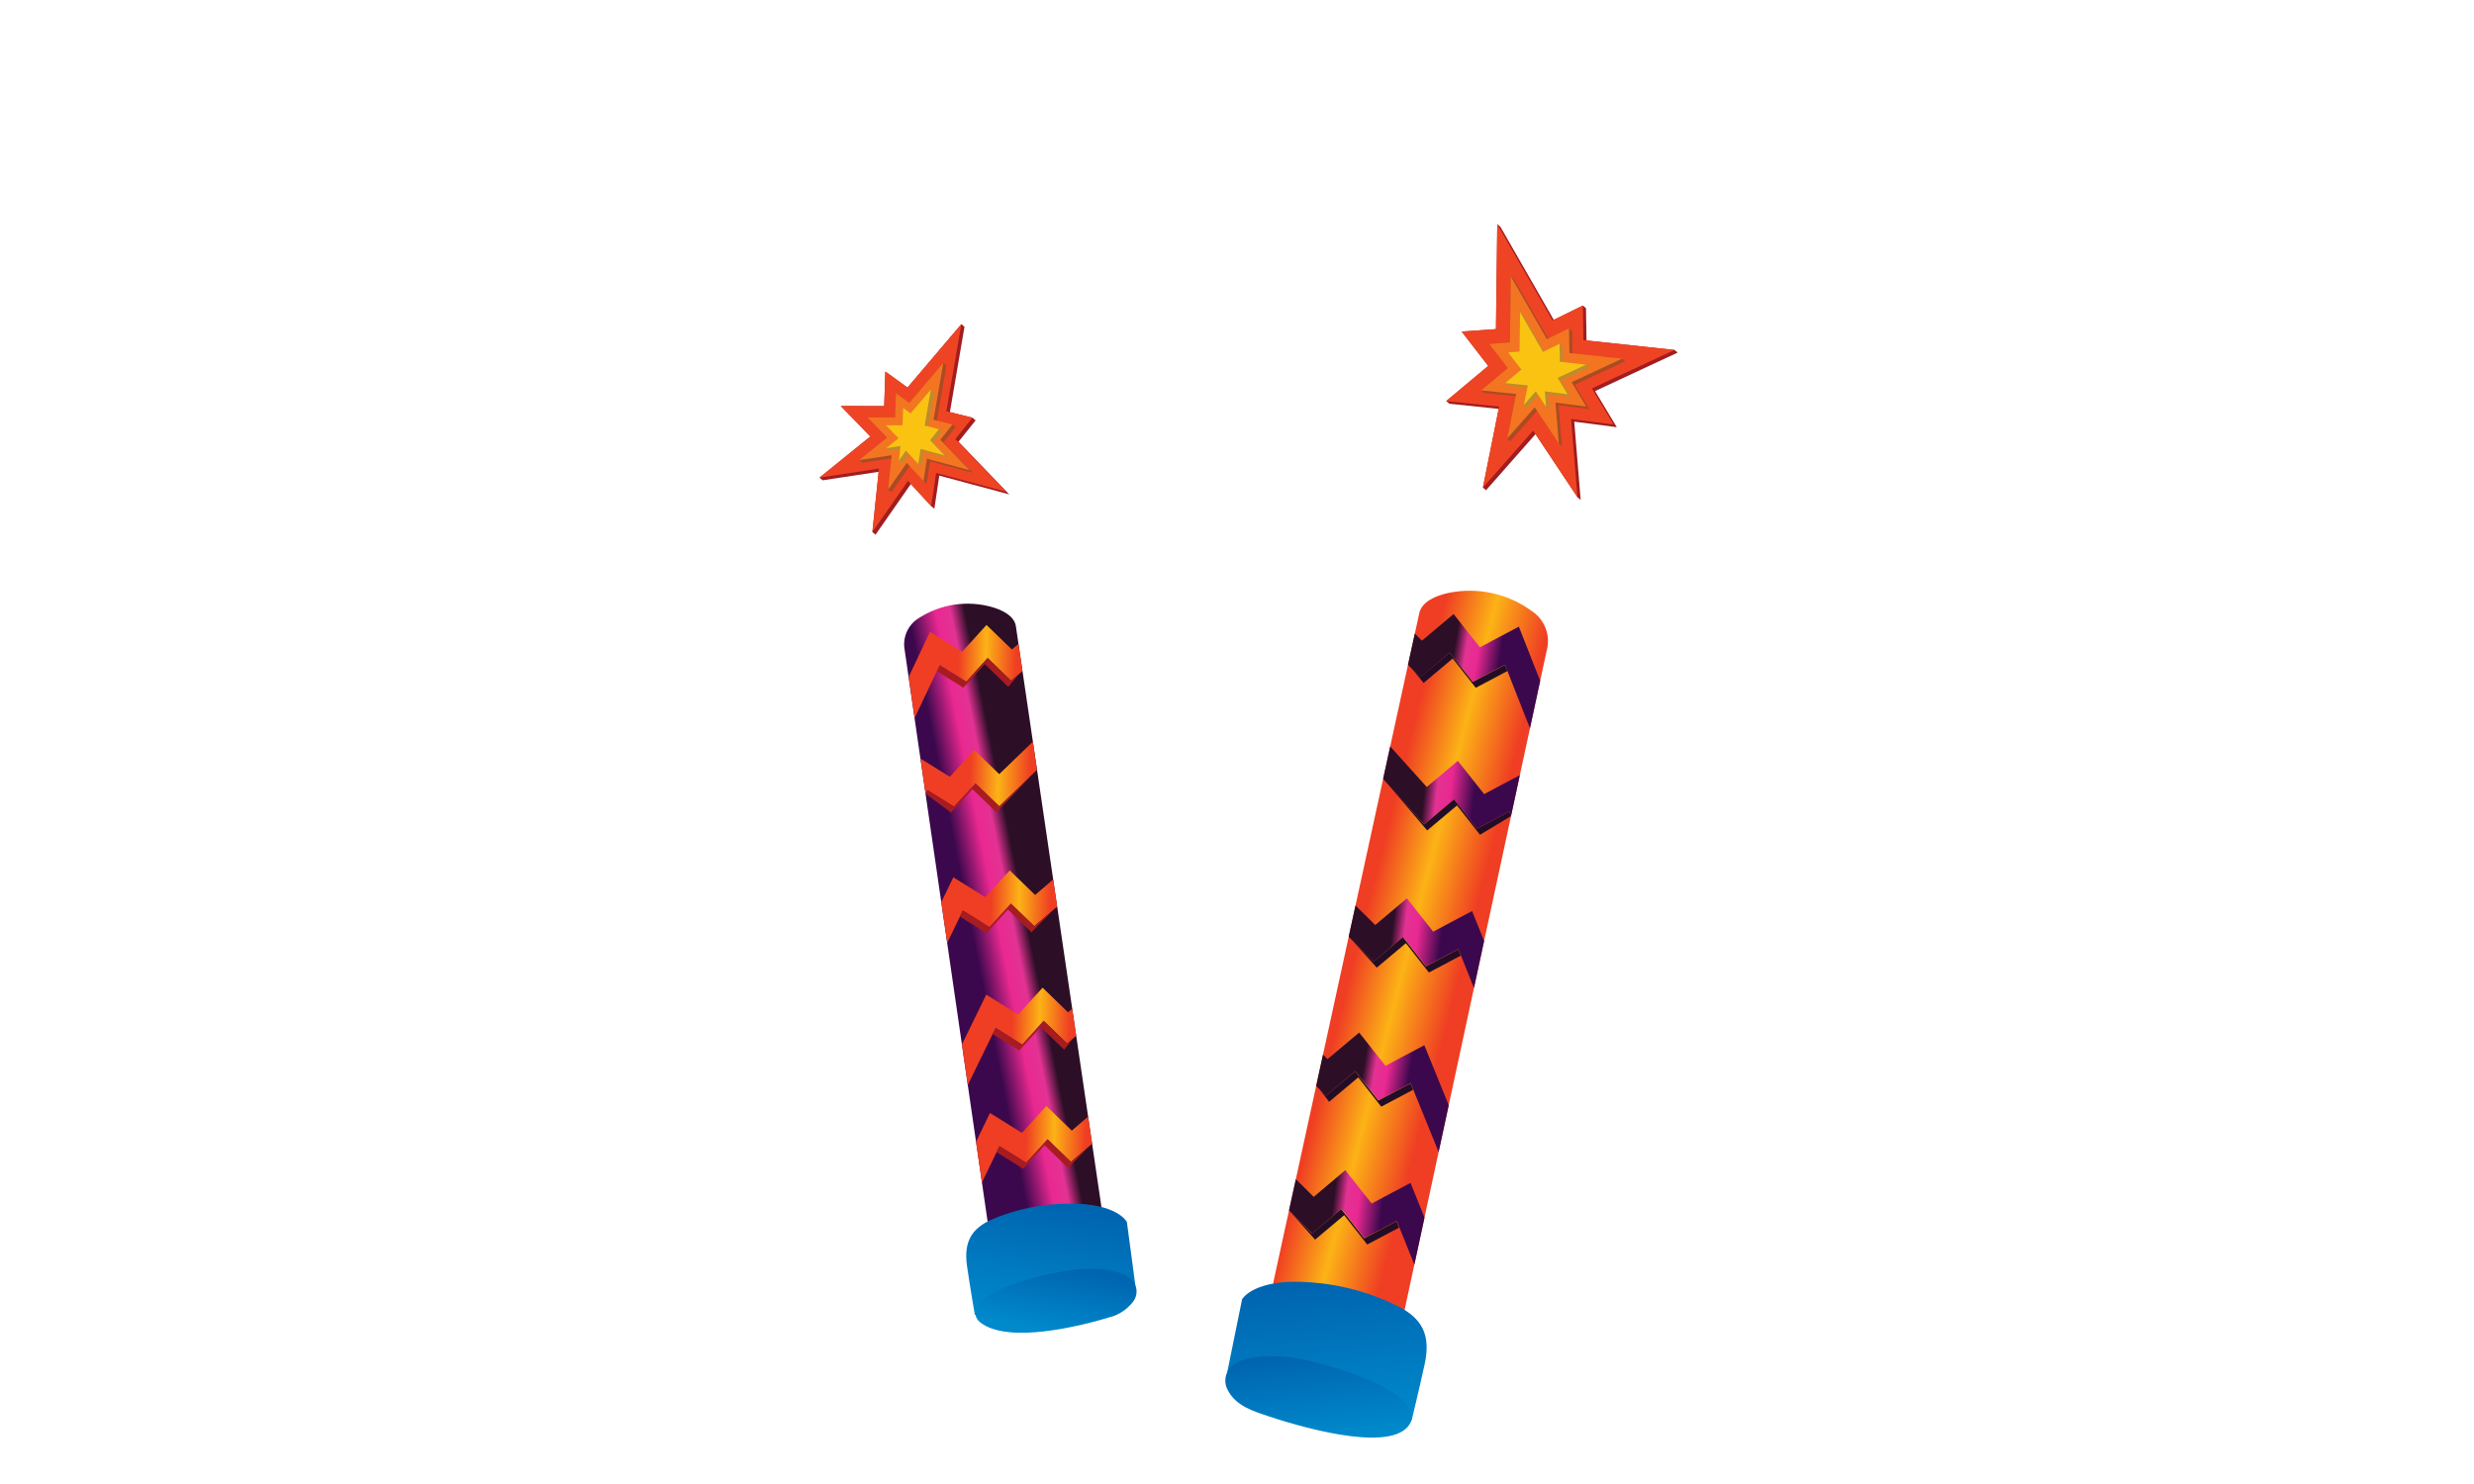 <svg width="320" height="192" viewBox="0 0 320 192" fill="none" xmlns="http://www.w3.org/2000/svg">
<g clip-path="url(#clip0_9_6452)" filter="url(#filter0_d_9_6452)">
<path fill-rule="evenodd" clip-rule="evenodd" d="M164.668 164.056L183.571 77.354C183.897 75.843 185.668 75.078 187.338 74.717C189.209 74.325 191.142 74.334 193.01 74.744C194.878 75.153 196.639 75.954 198.18 77.095C198.979 77.634 199.591 78.412 199.929 79.319C200.266 80.227 200.313 81.218 200.063 82.154L181.675 167.483L173.884 169.747L164.668 164.056Z" fill="url(#paint0_linear_9_6452)"/>
<path fill-rule="evenodd" clip-rule="evenodd" d="M182.998 79.973L183.921 80.89L188.015 77.443L191.417 81.75L196.458 79.075L199.214 86.088L197.896 92.228L194.657 84.001L190.494 86.208L187.512 82.433L183.727 85.62L182.113 84.02L182.998 79.973Z" fill="url(#paint1_linear_9_6452)"/>
<path fill-rule="evenodd" clip-rule="evenodd" d="M166.727 154.609L167.612 150.562L169.922 152.851L174.009 149.398L177.418 153.711L182.446 151.043L184.255 155.532L182.942 161.615L180.664 155.956L176.489 158.169L173.507 154.394L169.727 157.581L166.727 154.609Z" fill="url(#paint2_linear_9_6452)"/>
<path fill-rule="evenodd" clip-rule="evenodd" d="M170.236 138.501L171.122 134.448L171.712 135.03L175.799 131.59L179.207 135.896L184.23 133.228L187.388 140.993L186.082 147.051L182.459 138.135L178.285 140.354L175.296 136.579L171.517 139.76L170.236 138.501Z" fill="url(#paint3_linear_9_6452)"/>
<path fill-rule="evenodd" clip-rule="evenodd" d="M174.447 119.197L175.326 115.15L177.881 117.679L181.974 114.227L185.377 118.539L190.406 115.871L191.963 119.741L190.651 125.824L188.629 120.784L184.454 122.997L181.472 119.222L177.687 122.409L174.447 119.197Z" fill="url(#paint4_linear_9_6452)"/>
<path fill-rule="evenodd" clip-rule="evenodd" d="M178.898 98.777L179.815 94.572L184.542 99.821L188.56 96.438L191.969 100.744L196.583 98.29L195.447 103.564L195.215 102.989L191.046 105.202L188.058 101.427L184.21 104.671L178.898 98.777Z" fill="url(#paint5_linear_9_6452)"/>
<g style="mix-blend-mode:multiply">
<path fill-rule="evenodd" clip-rule="evenodd" d="M179.351 99.277L184.21 104.671L188.065 101.421L191.047 105.215L195.215 103.008L195.448 103.583L191.436 106.005L188.454 102.211L184.599 105.442L179.351 99.264V99.277ZM174.906 119.651L177.687 122.402L181.454 119.24L184.436 123.034L188.611 120.827L188.937 121.643L184.825 123.825L181.843 120.031L178.077 123.193L174.906 119.658V119.651ZM170.7 138.957L171.516 139.76L175.283 136.598L178.271 140.392L182.446 138.179L182.779 138.995L178.66 141.183L175.678 137.389L171.912 140.551L170.706 138.963L170.7 138.957ZM167.191 155.063L169.702 157.592L173.469 154.431L176.457 158.225L180.625 156.018L180.958 156.834L176.846 159.015L173.864 155.221L170.097 158.383L167.172 155.088L167.191 155.063ZM194.983 84.815L190.884 86.99L187.902 83.196L184.135 86.358L182.59 84.461L183.739 85.599L187.506 82.438L190.488 86.232L194.65 84.031L194.983 84.815Z" fill="#230D26"/>
</g>
<path fill-rule="evenodd" clip-rule="evenodd" d="M158.729 175.571L160.662 166.086C160.662 166.086 162.225 163.31 169.627 163.917C173.642 164.211 177.557 165.314 181.141 167.161C183.777 168.628 185.121 170.557 184.28 174.464C183.583 177.658 182.61 181.686 182.61 181.686L179 180.232L165.258 177.645L158.729 175.571Z" fill="url(#paint6_linear_9_6452)"/>
<path fill-rule="evenodd" clip-rule="evenodd" d="M158.86 177.941C158.68 177.644 158.562 177.312 158.515 176.966C158.468 176.621 158.493 176.269 158.587 175.934C158.682 175.598 158.844 175.286 159.064 175.017C159.283 174.747 159.556 174.527 159.865 174.369C161.359 173.477 164.002 173.192 167.304 173.673C171.159 174.236 178.717 176.613 181.392 179.105C182.245 179.902 182.917 181.002 182.515 181.919C180.758 186.035 169.602 183.076 164.033 181.223C162.106 180.578 159.89 179.895 158.86 177.941Z" fill="url(#paint7_linear_9_6452)"/>
<path fill-rule="evenodd" clip-rule="evenodd" d="M187.061 49.891L187.469 50.233L193.847 50.903L191.807 61.084L192.215 61.425L198.612 54.172L204.042 62.336L204.45 62.684L203.622 52.553L209.121 53.268L206.315 48.601L217 43.618L216.592 43.277L205.21 42.05L205.141 37.876L204.733 37.535L200.972 39.381L194.073 27.348L193.665 27L193.495 40.583L189.057 40.893L192.497 45.344L187.061 49.891Z" fill="#A21C20"/>
<path fill-rule="evenodd" clip-rule="evenodd" d="M205.907 48.253L208.707 52.92L203.207 52.212L204.042 62.336L198.304 53.711L191.807 61.084L193.903 50.606L187.061 49.891L192.497 45.344L189.057 40.893L193.495 40.583L193.665 27L200.809 39.464L204.733 37.535L204.802 42.006L216.592 43.277L205.907 48.253Z" fill="#EF4423"/>
<path fill-rule="evenodd" clip-rule="evenodd" d="M201.644 55.405L201.631 55.392L198.819 51.155L195.353 55.082L194.945 54.741L196.044 49.277L191.988 48.853L191.58 48.506L195.033 45.622L192.616 42.492L195.303 42.302L195.41 33.74L195.818 34.088L200.237 41.796L202.943 40.468L203.351 40.81L203.401 43.712L209.811 44.402L210.219 44.749L203.69 47.791L205.586 50.947L201.606 50.428L202.039 55.74L201.644 55.405Z" fill="#AA4B24"/>
<path fill-rule="evenodd" clip-rule="evenodd" d="M203.282 47.443L205.172 50.605L201.192 50.087L201.631 55.392L198.511 50.7L194.945 54.741L196.1 48.98L191.58 48.506L195.033 45.622L192.616 42.492L195.303 42.302L195.41 33.74L200.074 41.879L202.943 40.468L203 43.668L209.811 44.402L203.282 47.443Z" fill="#F47521"/>
<path fill-rule="evenodd" clip-rule="evenodd" d="M196.616 38.377L197.024 38.725L199.736 43.461L201.72 42.481L202.128 42.829L202.16 44.852L205.154 45.175L205.562 45.523L201.884 47.236L203.158 49.355L200.22 48.975L200.383 50.967L199.975 50.619L198.958 49.089L197.514 50.727L197.106 50.379L197.552 48.159L195.103 47.907L194.695 47.559L196.78 45.813L195.066 43.594L196.547 43.486L196.616 38.377Z" fill="#BD8C2D"/>
<path fill-rule="evenodd" clip-rule="evenodd" d="M201.475 46.888L205.154 45.175L201.758 44.808L201.72 42.481L199.573 43.537L196.616 38.377L196.547 43.486L195.066 43.594L196.78 45.813L194.695 47.559L197.615 47.862L197.106 50.379L198.65 48.627L199.975 50.619L199.812 48.627L202.744 49.007L201.475 46.888Z" fill="#FBC311"/>
<path fill-rule="evenodd" clip-rule="evenodd" d="M142.462 154.134L131.4 79.023C131.205 77.714 129.736 76.955 128.317 76.544C126.739 76.096 125.084 75.988 123.462 76.228C121.839 76.468 120.285 77.049 118.9 77.935C118.195 78.349 117.635 78.974 117.297 79.723C116.96 80.472 116.862 81.308 117.017 82.115L127.74 156.031L134.263 158.421L142.462 154.134Z" fill="url(#paint8_linear_9_6452)"/>
<path fill-rule="evenodd" clip-rule="evenodd" d="M131.728 81.313L130.886 82.034L127.597 78.853L124.445 82.325L120.295 79.745L117.533 85.569L118.305 90.887L121.545 84.058L124.966 86.189L127.735 83.141L130.78 86.088L132.249 84.823L131.728 81.313Z" fill="url(#paint9_linear_9_6452)"/>
<path fill-rule="evenodd" clip-rule="evenodd" d="M134.131 97.601L133.592 93.959L129.247 98.158L126.02 95.034L122.863 98.506L119.064 96.141L119.724 100.706L119.956 100.232L123.39 102.363L126.152 99.321L129.254 102.319L134.131 97.601Z" fill="url(#paint10_linear_9_6452)"/>
<path fill-rule="evenodd" clip-rule="evenodd" d="M136.737 115.295L136.216 111.786L133.893 113.79L130.604 110.609L127.446 114.081L123.309 111.507L121.752 114.72L122.518 119.987L124.539 115.807L127.973 117.938L130.742 114.897L133.78 117.837L136.737 115.295Z" fill="url(#paint11_linear_9_6452)"/>
<path fill-rule="evenodd" clip-rule="evenodd" d="M139.198 132.014L138.683 128.511L138.143 128.972L134.854 125.785L131.702 129.263L127.565 126.689L124.42 133.127L125.18 138.375L128.789 130.983L132.223 133.12L134.992 130.072L138.037 133.019L139.198 132.014Z" fill="url(#paint12_linear_9_6452)"/>
<path fill-rule="evenodd" clip-rule="evenodd" d="M141.257 145.977L140.736 142.468L138.632 144.283L135.343 141.096L132.185 144.574L128.048 141.994L126.246 145.725L127.006 150.992L129.278 146.294L132.712 148.431L135.481 145.389L138.519 148.33L141.257 145.977Z" fill="url(#paint13_linear_9_6452)"/>
<path fill-rule="evenodd" clip-rule="evenodd" d="M146.858 164.335L145.759 156.114C145.759 156.114 144.591 153.654 138.226 153.73C134.772 153.737 131.355 154.447 128.181 155.817C125.845 156.911 124.59 158.479 125.086 161.862C125.494 164.626 126.09 168.129 126.09 168.129L129.229 167.098L141.107 165.707L146.858 164.335Z" fill="url(#paint14_linear_9_6452)"/>
<path fill-rule="evenodd" clip-rule="evenodd" d="M144.02 168.279C145.049 167.903 145.948 167.233 146.606 166.351C146.778 166.108 146.899 165.833 146.96 165.542C147.022 165.25 147.023 164.949 146.964 164.658C146.905 164.366 146.788 164.089 146.618 163.845C146.448 163.601 146.231 163.395 145.978 163.24C144.76 162.392 142.519 161.975 139.7 162.209C136.386 162.462 129.794 164.043 127.364 166.003C126.366 166.812 125.594 168.039 126.736 169.045C130.265 171.928 139.631 169.639 144.02 168.279Z" fill="url(#paint15_linear_9_6452)"/>
<path fill-rule="evenodd" clip-rule="evenodd" d="M113.653 59.041L112.837 66.831L113.245 67.179L117.815 60.622L120.439 63.474L120.854 63.821L121.494 59.534L130.534 61.962L123.98 55.152L126.19 52.389L125.782 52.041L122.863 51.32L124.752 40.285L124.344 39.938L117.382 48.145L114.513 46.065L114.368 50.542L108.75 50.529L112.573 54.475L106 59.793L106.408 60.141L113.653 59.041Z" fill="#A21C20"/>
<path fill-rule="evenodd" clip-rule="evenodd" d="M121.086 59.186L120.439 63.474L117.445 60.217L112.837 66.831L113.69 58.623L106 59.793L112.573 54.475L108.75 50.529L114.368 50.542L114.513 46.065L117.382 48.145L124.344 39.938L122.41 51.206L125.782 52.041L123.566 54.804L130.126 61.621L121.086 59.186Z" fill="#EF4423"/>
<path fill-rule="evenodd" clip-rule="evenodd" d="M115.292 57.303L114.871 61.356L115.285 61.704L117.658 58.296L119.454 60.25L119.862 60.591L120.301 57.695L125.826 59.181L122.034 55.242L123.622 53.262L123.208 52.914L121.193 52.421L122.417 45.295L122.009 44.953L117.614 50.119L115.882 48.861L115.775 52.01L112.209 52.004L114.733 54.609L111.123 57.531L111.531 57.878L115.292 57.303Z" fill="#AA4B24"/>
<path fill-rule="evenodd" clip-rule="evenodd" d="M119.893 57.347L119.454 60.25L117.288 57.891L114.871 61.356L115.336 56.892L111.123 57.531L114.733 54.609L112.209 52.004L115.775 52.01L115.882 48.861L117.614 50.119L122.009 44.953L120.747 52.307L123.208 52.914L121.626 54.9L125.418 58.833L119.893 57.347Z" fill="#F47521"/>
<path fill-rule="evenodd" clip-rule="evenodd" d="M115.052 56.322L114.644 55.98L116.22 54.697L114.588 53.021H116.747L116.817 50.789L117.777 51.484L120.401 48.398L120.809 48.74L120.05 53.173L121.443 53.52L121.851 53.862L120.703 55.304L122.592 57.264L119.478 56.429L119.183 58.377L118.775 58.029L117.545 56.695L116.678 57.934L116.27 57.593L116.427 56.113L115.052 56.322Z" fill="#BD8C2D"/>
<path fill-rule="evenodd" clip-rule="evenodd" d="M119.07 56.081L122.178 56.922L120.295 54.956L121.443 53.52L119.598 53.065L120.401 48.398L117.777 51.484L116.817 50.789L116.747 53.021H114.588L116.22 54.697L114.644 55.98L116.471 55.696L116.27 57.593L117.174 56.29L118.775 58.029L119.07 56.081Z" fill="#FBC311"/>
<g style="mix-blend-mode:multiply">
<path fill-rule="evenodd" clip-rule="evenodd" d="M138.751 132.401L138.036 133.033L134.991 130.086L132.229 133.134L128.788 130.997L128.405 131.787L131.833 133.918L134.602 130.877L137.646 133.817L138.751 132.413V132.401ZM119.748 100.707L123.025 103.148L125.787 100.107L128.889 103.104L133.71 98.045L129.278 102.332L126.183 99.329L123.414 102.377L119.98 100.239L119.748 100.72V100.707ZM140.829 146.357L138.544 148.33L135.506 145.383L132.737 148.431L129.303 146.293L128.92 147.084L132.348 149.215L135.116 146.173L138.155 149.114L140.829 146.357ZM136.309 115.681L133.798 117.838L130.76 114.897L127.991 117.939L124.557 115.808L124.174 116.598L127.602 118.729L130.37 115.681L133.409 118.622L136.303 115.681H136.309ZM121.192 84.848L124.601 86.973L127.369 83.925L130.414 86.871L131.82 85.202L130.803 86.081L127.759 83.141L124.996 86.182L121.569 84.058L121.192 84.848Z" fill="#A71C20"/>
</g>
</g>
<defs>
<filter id="filter0_d_9_6452" x="102" y="25" width="119" height="165" filterUnits="userSpaceOnUse" color-interpolation-filters="sRGB">
<feFlood flood-opacity="0" result="BackgroundImageFix"/>
<feColorMatrix in="SourceAlpha" type="matrix" values="0 0 0 0 0 0 0 0 0 0 0 0 0 0 0 0 0 0 127 0" result="hardAlpha"/>
<feOffset dy="2"/>
<feGaussianBlur stdDeviation="2"/>
<feComposite in2="hardAlpha" operator="out"/>
<feColorMatrix type="matrix" values="0 0 0 0 0 0 0 0 0 0 0 0 0 0 0 0 0 0 0.25 0"/>
<feBlend mode="normal" in2="BackgroundImageFix" result="effect1_dropShadow_9_6452"/>
<feBlend mode="normal" in="SourceGraphic" in2="effect1_dropShadow_9_6452" result="shape"/>
</filter>
<linearGradient id="paint0_linear_9_6452" x1="175.598" y1="120.196" x2="191.69" y2="124.294" gradientUnits="userSpaceOnUse">
<stop stop-color="#EF3E23"/>
<stop offset="0.39" stop-color="#FCB316"/>
<stop offset="0.83" stop-color="#EF3E23"/>
<stop offset="1" stop-color="#EF3E23"/>
</linearGradient>
<linearGradient id="paint1_linear_9_6452" x1="187.707" y1="83.975" x2="193.755" y2="84.954" gradientUnits="userSpaceOnUse">
<stop stop-color="#2C0E27"/>
<stop offset="0.01" stop-color="#2C0E27"/>
<stop offset="0.26" stop-color="#E33293"/>
<stop offset="0.52" stop-color="#EA2891"/>
<stop offset="1" stop-color="#3B084D"/>
</linearGradient>
<linearGradient id="paint2_linear_9_6452" x1="172.226" y1="154.685" x2="178.625" y2="155.514" gradientUnits="userSpaceOnUse">
<stop stop-color="#2C0E27"/>
<stop offset="0.01" stop-color="#2C0E27"/>
<stop offset="0.26" stop-color="#E33293"/>
<stop offset="0.52" stop-color="#EA2891"/>
<stop offset="1" stop-color="#3B084D"/>
</linearGradient>
<linearGradient id="paint3_linear_9_6452" x1="175.905" y1="138.457" x2="181.935" y2="139.474" gradientUnits="userSpaceOnUse">
<stop stop-color="#2C0E27"/>
<stop offset="0.01" stop-color="#2C0E27"/>
<stop offset="0.26" stop-color="#E33293"/>
<stop offset="0.52" stop-color="#EA2891"/>
<stop offset="1" stop-color="#3B084D"/>
</linearGradient>
<linearGradient id="paint4_linear_9_6452" x1="179.903" y1="119.222" x2="186.333" y2="120.02" gradientUnits="userSpaceOnUse">
<stop stop-color="#2C0E27"/>
<stop offset="0.01" stop-color="#2C0E27"/>
<stop offset="0.26" stop-color="#E33293"/>
<stop offset="0.52" stop-color="#EA2891"/>
<stop offset="1" stop-color="#3B084D"/>
</linearGradient>
<linearGradient id="paint5_linear_9_6452" x1="184.21" y1="99.871" x2="190.74" y2="100.601" gradientUnits="userSpaceOnUse">
<stop stop-color="#2C0E27"/>
<stop offset="0.01" stop-color="#2C0E27"/>
<stop offset="0.26" stop-color="#E33293"/>
<stop offset="0.52" stop-color="#EA2891"/>
<stop offset="1" stop-color="#3B084D"/>
</linearGradient>
<linearGradient id="paint6_linear_9_6452" x1="172.578" y1="182.571" x2="170.565" y2="164.192" gradientUnits="userSpaceOnUse">
<stop stop-color="#0089CB"/>
<stop offset="1" stop-color="#0065B1"/>
</linearGradient>
<linearGradient id="paint7_linear_9_6452" x1="171.121" y1="183.968" x2="169.917" y2="173.264" gradientUnits="userSpaceOnUse">
<stop stop-color="#0089CB"/>
<stop offset="1" stop-color="#0065B1"/>
</linearGradient>
<linearGradient id="paint8_linear_9_6452" x1="132.762" y1="116.547" x2="125.582" y2="117.981" gradientUnits="userSpaceOnUse">
<stop stop-color="#2C0E27"/>
<stop offset="0.01" stop-color="#2C0E27"/>
<stop offset="0.26" stop-color="#E33293"/>
<stop offset="0.52" stop-color="#EA2891"/>
<stop offset="1" stop-color="#3B084D"/>
</linearGradient>
<linearGradient id="paint9_linear_9_6452" x1="123.924" y1="84.899" x2="132.946" y2="85.186" gradientUnits="userSpaceOnUse">
<stop stop-color="#EF3E23"/>
<stop offset="0.39" stop-color="#FCB316"/>
<stop offset="0.83" stop-color="#EF3E23"/>
<stop offset="1" stop-color="#EF3E23"/>
</linearGradient>
<linearGradient id="paint10_linear_9_6452" x1="125.468" y1="98.095" x2="134.866" y2="98.3" gradientUnits="userSpaceOnUse">
<stop stop-color="#EF3E23"/>
<stop offset="0.39" stop-color="#FCB316"/>
<stop offset="0.83" stop-color="#EF3E23"/>
<stop offset="1" stop-color="#EF3E23"/>
</linearGradient>
<linearGradient id="paint11_linear_9_6452" x1="128.162" y1="115.339" x2="137.472" y2="115.564" gradientUnits="userSpaceOnUse">
<stop stop-color="#EF3E23"/>
<stop offset="0.39" stop-color="#FCB316"/>
<stop offset="0.83" stop-color="#EF3E23"/>
<stop offset="1" stop-color="#EF3E23"/>
</linearGradient>
<linearGradient id="paint12_linear_9_6452" x1="130.861" y1="132.109" x2="139.895" y2="132.408" gradientUnits="userSpaceOnUse">
<stop stop-color="#EF3E23"/>
<stop offset="0.39" stop-color="#FCB316"/>
<stop offset="0.83" stop-color="#EF3E23"/>
<stop offset="1" stop-color="#EF3E23"/>
</linearGradient>
<linearGradient id="paint13_linear_9_6452" x1="132.681" y1="146.085" x2="141.985" y2="146.322" gradientUnits="userSpaceOnUse">
<stop stop-color="#EF3E23"/>
<stop offset="0.39" stop-color="#FCB316"/>
<stop offset="0.83" stop-color="#EF3E23"/>
<stop offset="1" stop-color="#EF3E23"/>
</linearGradient>
<linearGradient id="paint14_linear_9_6452" x1="134.628" y1="169.476" x2="137.366" y2="154.313" gradientUnits="userSpaceOnUse">
<stop stop-color="#0089CB"/>
<stop offset="1" stop-color="#0065B1"/>
</linearGradient>
<linearGradient id="paint15_linear_9_6452" x1="135.871" y1="170.151" x2="137.431" y2="162.023" gradientUnits="userSpaceOnUse">
<stop stop-color="#0089CB"/>
<stop offset="1" stop-color="#0065B1"/>
</linearGradient>
<clipPath id="clip0_9_6452">
<rect width="111" height="157" fill="white" transform="translate(106 27)"/>
</clipPath>
</defs>
</svg>
